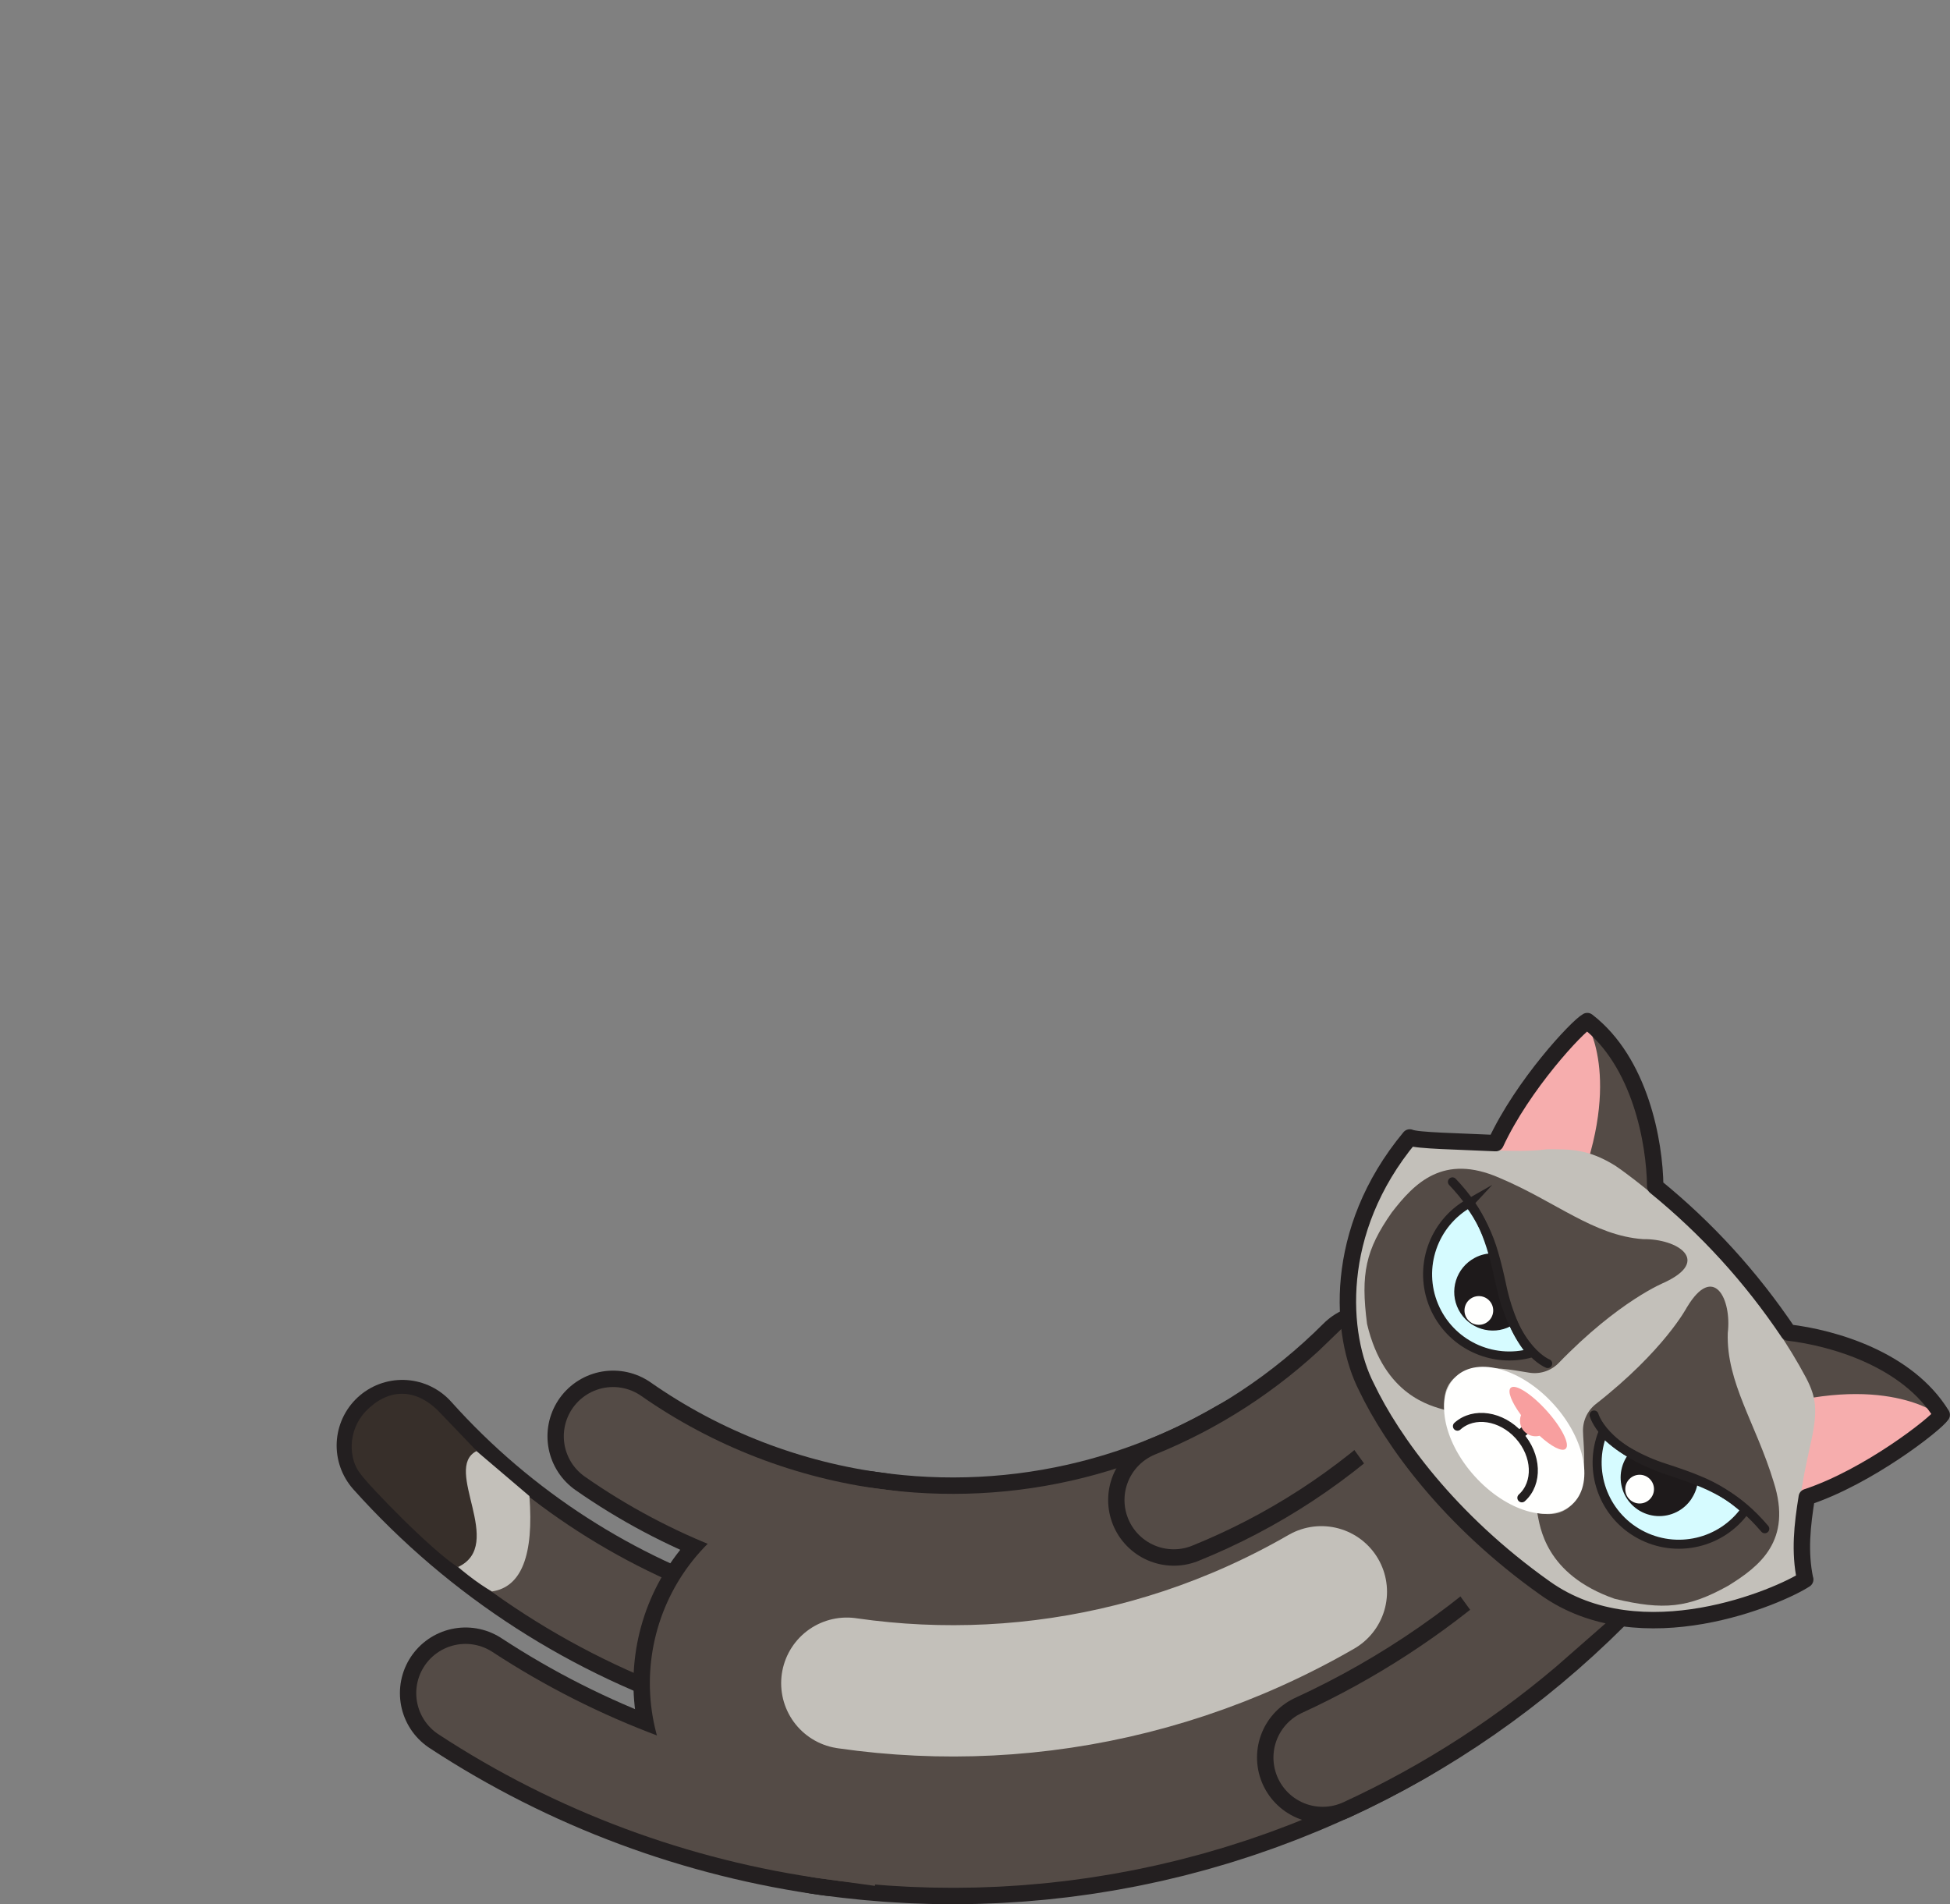 <?xml version="1.0" encoding="UTF-8"?>
<svg xmlns="http://www.w3.org/2000/svg" viewBox="0 0 237.61 232.03">
  <rect x="0" y="0" width="237.61" height="232.03" fill="#808080" stroke="none"/>
  <defs>
    <style>
      .cls-1 {
        fill: #c3c0ba;
      }

      .cls-2 {
        stroke-width: 48px;
      }

      .cls-2, .cls-3, .cls-4, .cls-5, .cls-6, .cls-7, .cls-8, .cls-9, .cls-10, .cls-11, .cls-12, .cls-13, .cls-14 {
        fill: none;
      }

      .cls-2, .cls-3, .cls-4, .cls-5, .cls-6, .cls-8, .cls-9, .cls-10, .cls-11, .cls-12, .cls-13, .cls-14 {
        stroke-linecap: round;
      }

      .cls-2, .cls-3, .cls-5, .cls-6, .cls-8 {
        stroke-dasharray: 60 525.57;
      }

      .cls-2, .cls-3, .cls-5, .cls-6, .cls-8, .cls-10, .cls-13 {
        stroke-miterlimit: 4;
      }

      .cls-2, .cls-3, .cls-13, .cls-14 {
        stroke: #544b46;
      }

      .cls-3, .cls-13 {
        stroke-width: 12px;
      }

      .cls-15 {
        fill: #544b46;
      }

      .cls-4 {
        stroke-linejoin: round;
        stroke-width: 2px;
      }

      .cls-4, .cls-5, .cls-6, .cls-7, .cls-9, .cls-10, .cls-11, .cls-12, .cls-16 {
        stroke: #231f20;
      }

      .cls-5 {
        stroke-width: 52px;
      }

      .cls-17 {
        fill: #372f2a;
      }

      .cls-6, .cls-8, .cls-10 {
        stroke-width: 16px;
      }

      .cls-7, .cls-11, .cls-12, .cls-16 {
        stroke-miterlimit: 11.03;
      }

      .cls-7, .cls-12, .cls-16 {
        stroke-width: 1.1px;
      }

      .cls-8 {
        stroke: #c3c0ba;
      }

      .cls-18 {
        fill: #f6adad;
      }

      .cls-19 {
        fill: #fffffe;
      }

      .cls-20 {
        fill: #1e1a1b;
      }

      .cls-9 {
        stroke-width: 16px;
      }

      .cls-9, .cls-14 {
        stroke-miterlimit: 4;
      }

      .cls-21 {
        fill: #f89f9f;
      }

      .cls-11 {
        stroke-width: 1.1px;
      }

      .cls-14 {
        stroke-width: 12px;
      }

      .cls-16 {
        fill: #d6fbff;
      }
    </style>
  </defs>
  <g id="cats-loader" shape-rendering="geometricPrecision" text-rendering="geometricPrecision">
    <g id="grumpy_from_strokes">
      <g id="Tail">
        <path id="cats-loader-u-leg-stroke" class="cls-10" d="M106.87,187.44c-11.49-1.48-22.56-5.72-32.16-12.43"/>
        <path id="cats-loader-u-leg-stroke2" class="cls-10" d="M101.56,223.05c-15.92-2.16-31.28-7.85-44.83-16.74"/>
        <path id="cats-loader-u-tail2" class="cls-6" d="M88.47,201.7c-14.91-4.79-28.61-13.45-39.45-25.56"/>
        <path id="cats-loader-u-tail3" class="cls-3" d="M88.47,201.7c-14.91-4.79-28.61-13.45-39.45-25.56"/>
        <path id="cats-loader-s-path1" class="cls-1" d="M64.51,182.29c.55,7.22-.97,11.1-4.57,11.63-1.75-1-3.8-2.59-6.16-4.78l3.28-13.18c4.96,4.22,7.44,6.33,7.44,6.33h0Z"/>
        <path id="cats-loader-s-path2" class="cls-17" d="M58.08,176.8c-.64-.69-3.5-3.65-4.77-4.98-2.88-2.76-6.1-2.59-8.75.15-2.26,2.4-2.06,5.85-.66,7.59,1.06,1.5,8.69,9.37,11.89,11.39,5.89-2.72-1.91-12,2.28-14.14h0Z"/>
      </g>
      <path id="Body_stroke" class="cls-5" d="M161.01,193.96c-43.05,24.85-98.09,10.1-122.94-32.94s-10.1-98.09,32.94-122.94,98.09-10.1,122.94,32.94,10.1,98.09-32.94,122.94"/>
      <path id="Body" class="cls-2" d="M161.01,193.96c-43.05,24.85-98.09,10.1-122.94-32.94s-10.1-98.09,32.94-122.94,98.09-10.1,122.94,32.94,10.1,98.09-32.94,122.94"/>
      <path id="Legs" class="cls-13" d="M56.72,206.31c13.55,8.88,28.91,14.57,44.83,16.74l5.31-35.61c-11.49-1.48-22.56-5.72-32.16-12.43"/>
      <path id="Belly" class="cls-8" d="M161.01,193.96c-43.05,24.85-98.09,10.1-122.94-32.94s-10.1-98.09,32.94-122.94,98.09-10.1,122.94,32.94,10.1,98.09-32.94,122.94"/>
      <path id="Arm_stroke" class="cls-9" d="M166.93,166.93c-7.05,7.05-15.2,12.34-23.9,15.85"/>
      <path id="cats-loader-u-arm-stroke2" class="cls-9" d="M192.38,192.38c-9.31,9.31-19.9,16.57-31.21,21.77"/>
      <path id="Arms" class="cls-14" d="M143.02,182.78c8.33-3.37,16.17-8.36,23.01-14.97,0,.04,21.17,29.29,21.24,29.37-8.01,7.05-16.82,12.71-26.1,16.98"/>
      <g id="Head">
        <path id="cats-loader-s-path3" class="cls-15" d="M213.27,162.57s16.99.14,22.91,9.75c-.92,1.34-12.25,9.3-20.17,10.54-1.76-9.39-2.74-20.29-2.74-20.29h0Z"/>
        <path id="cats-loader-s-path4" class="cls-18" d="M236.21,172.37s-6.68-5.29-21.87-.49c.59,4.3,1.7,11.03,1.7,11.03,7.52-1.72,14.47-5.35,20.17-10.54Z"/>
        <path id="cats-loader-s-path5" class="cls-15" d="M200.74,148.66s1.64-16.92-7.3-23.8c-1.43.78-10.53,11.21-12.59,18.96,9.16,2.73,19.9,4.84,19.9,4.84h0Z"/>
        <path id="cats-loader-s-path6" class="cls-18" d="M193.39,124.81s4.56,7.19-1.8,21.8c-4.21-1.03-10.8-2.84-10.8-2.84,2.49-7.3,6.83-13.83,12.59-18.96Z"/>
        <path id="cats-loader-s-path7" class="cls-1" d="M196.78,142.01s14.72,9.81,23.29,25.87c1.26,2.42,1.5,4.03.47,8.42-.78,3.65-2.28,9.77-.83,15.89-2.99,1.98-19.74,9.34-31.38,1.03-11.55-8.19-18.42-17.75-21.5-24.22-3.17-6.14-4.2-18.77,5.21-30.09,1.36.61,11.77,1.79,16.46,1.13,2.83-.01,4.99-.06,8.29,1.98h0Z"/>
        <g id="cats-loader-u-face">
          <path id="cats-loader-s-path8" class="cls-15" d="M205.56,159.28s-2.75,5.28-11.18,11.86c-1.03.85-1.58,2.14-1.48,3.47.02,1.77,1.42,11.16-5.58,9.74.33,1.61.91,7.48,9.42,10.46,6,1.43,8.97,1.12,13.83-1.58,3.86-2.38,7.84-5.49,5.56-12.63-2.16-7.13-5.79-12.13-5.6-18.17.5-4.17-1.73-8.53-4.96-3.16Z"/>
          <path id="cats-loader-s-path9" class="cls-16" d="M212.68,183.98c-2.92,4.11-8.45,5.38-12.88,2.97s-6.35-7.76-4.47-12.44c.95.99,2.05,1.83,3.25,2.5,1.38.78,2.84,1.42,4.36,1.9,1.48.48,2.79.93,3.98,1.43,2.13.85,4.08,2.08,5.77,3.63Z"/>
          <path id="cats-loader-s-path10" class="cls-20" d="M206.13,182.6c-.92,1.42-2.54,2.23-4.23,2.13s-3.19-1.1-3.94-2.62-.62-3.32.33-4.72c.09-.13.18-.25.27-.37,1.38.78,2.84,1.42,4.36,1.9,1.48.48,2.79.93,3.98,1.43-.06.8-.33,1.58-.78,2.25Z"/>
          <path id="cats-loader-s-path11" class="cls-12" d="M194.24,172.42s1.06,4.11,9.14,6.79c5.23,1.69,8.29,3.12,11.66,7.07"/>
          <circle id="cats-loader-s-circle1" class="cls-19" cx="199.79" cy="181.45" r="1.75"/>
          <path id="cats-loader-s-path12" class="cls-15" d="M202.84,156.26s-5.54,2.19-12.97,9.88c-.95.93-2.29,1.35-3.6,1.11-1.76-.21-10.96-2.58-10.27,4.54-1.57-.49-7.34-1.68-9.42-10.46-.8-6.12-.18-9.04,3.01-13.59,2.77-3.59,6.28-7.22,13.14-4.21,6.87,2.9,11.46,7.03,17.48,7.46,4.21-.06,8.31,2.62,2.62,5.27Z"/>
          <path id="cats-loader-s-path13" class="cls-16" d="M179.02,146.6c-4.39,2.48-6.24,7.85-4.3,12.5s7.05,7.12,11.9,5.75c-.88-1.05-1.61-2.23-2.15-3.49-.63-1.46-1.11-2.98-1.44-4.53-.32-1.52-.64-2.87-1.01-4.11-.62-2.2-1.64-4.28-3.01-6.11Z"/>
          <path id="cats-loader-s-path14" class="cls-20" d="M179.72,153.26c-2.3,1.21-3.19,4.05-1.98,6.35s4.05,3.19,6.35,1.98c.14-.07.27-.15.4-.23-.63-1.46-1.11-2.98-1.44-4.53-.32-1.52-.64-2.87-1.01-4.11-.81-.02-1.61.16-2.32.54h0Z"/>
          <path id="cats-loader-s-path15" class="cls-12" d="M188.59,166.15s-3.98-1.49-5.8-9.8c-1.13-5.38-2.23-8.57-5.81-12.34"/>
          <circle id="cats-loader-s-circle2" class="cls-19" cx="180.2" cy="159.68" r="1.75"/>
          <ellipse id="cats-loader-s-ellipse1" class="cls-19" cx="184.51" cy="175.5" rx="6.51" ry="10.53" transform="translate(-70.04 168.54) rotate(-42)"/>
          <path id="cats-loader-s-path16" class="cls-11" d="M177.59,173.78c1.99-1.79,5.35-1.28,7.52,1.13s2.32,5.81.33,7.6"/>
          <line id="cats-loader-s-line1" class="cls-7" x1="185.11" y1="174.91" x2="185.98" y2="174.12"/>
          <path id="cats-loader-s-path17" class="cls-21" d="M190.77,176.54c-.44.4-1.74-.28-3.17-1.59-.69.18-1.42-.04-1.9-.57s-.62-1.28-.36-1.95c-1.15-1.56-1.7-2.93-1.25-3.33.56-.51,2.52.74,4.37,2.79s2.88,4.13,2.32,4.64h0Z"/>
        </g>
        <path id="cats-loader-s-path18" class="cls-4" d="M219.97,192.46c-3.03,2-19.95,9.45-31.72,1.04-11.67-8.28-18.62-17.94-21.74-24.48-3.2-6.22-4.24-18.97,5.27-30.42.9.4,5.91.47,10.47.69,3.3-7.11,9.93-14.2,11.16-14.87,6.44,4.96,8.23,14.74,8.28,20.15,6.32,5.14,11.68,11.04,16.23,17.8,5.43.64,14.5,3.23,18.68,10.03-.81,1.17-8.95,7.54-16.44,10.02-.55,3.41-.92,6.66-.2,10.05Z"/>
      </g>
    </g>
  </g>
</svg>